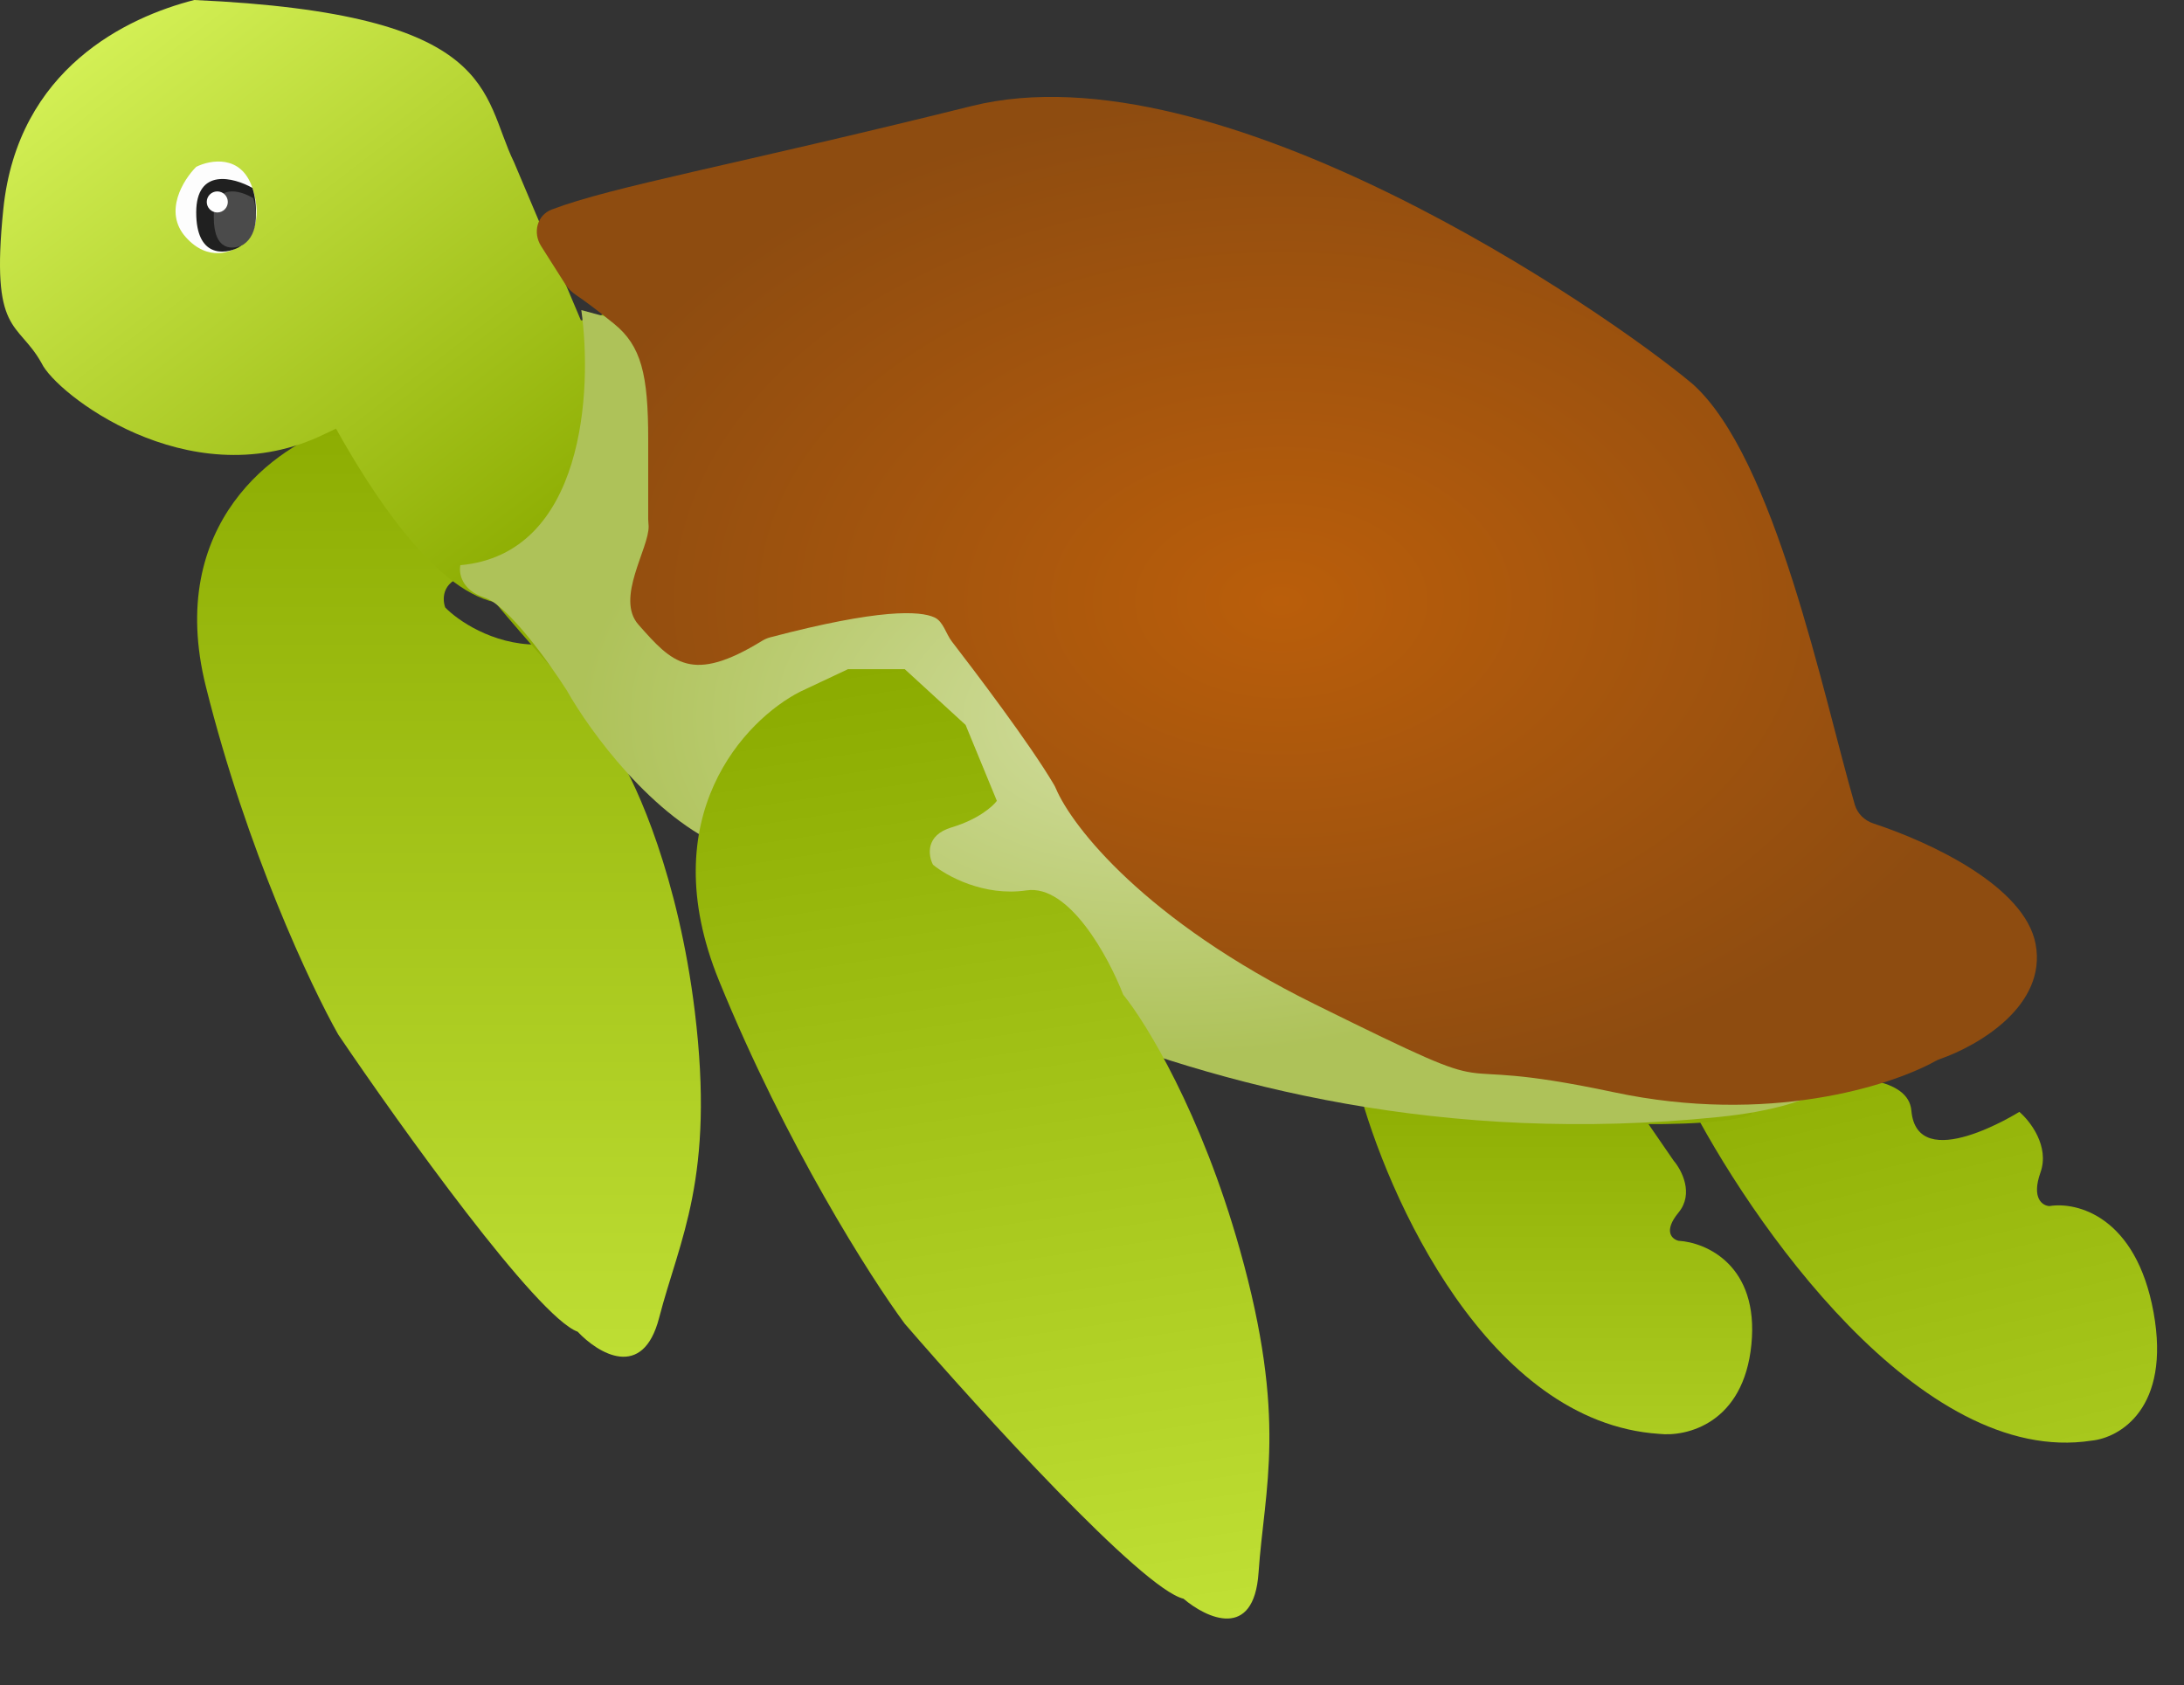 <svg width="311" height="240" viewBox="0 0 311 240" fill="none" xmlns="http://www.w3.org/2000/svg">
<rect x="0" y="0" width="311" height="240" fill="#333333" stroke="none"/>
<path d="M29.311 97.751C23.509 74.478 39.465 63.371 48.168 60.726L74.278 79.239C73.553 79.9 71.087 81.355 67.026 81.883C62.964 82.412 62.916 85.189 63.399 86.512C65.092 88.275 70.072 91.801 76.454 91.801C82.837 91.801 86.85 102.38 88.059 107.669C90.718 111.856 96.617 124.991 98.938 144.033C101.839 167.835 96.762 176.43 93.861 187.67C91.54 196.662 85.158 192.739 82.257 189.653C76.454 187.538 57.113 160.562 48.168 147.339C44.3 140.507 35.113 121.024 29.311 97.751Z" fill="url(#paint0_linear_450_4308)"/>
<path d="M236.256 204.202C211.907 202.592 197.52 170.447 193.369 154.575L234.181 159.27L238.332 165.305C239.484 166.647 241.237 170 239.023 172.682C236.81 175.365 238.101 176.482 239.023 176.706C242.943 176.929 250.506 180.193 249.399 191.46C248.292 202.726 240.176 204.649 236.256 204.202Z" fill="url(#paint1_linear_450_4308)"/>
<path d="M297.821 205.168C273.456 208.945 249.192 174.012 240.105 156.073C240.105 156.073 271.365 148.842 272.179 158.166C272.993 167.49 287.552 158.343 287.552 158.343C289.106 159.671 291.884 163.256 290.563 166.97C289.243 170.683 290.862 171.713 291.836 171.764C295.747 171.113 304.19 173.233 306.668 186.915C309.147 200.596 301.803 204.785 297.821 205.168Z" fill="url(#paint2_linear_450_4308)"/>
<path d="M27.66 0C71.165 1.947 68.454 13.383 73.204 23.117L82.721 45.625C83.174 45.625 85.304 45.139 90.198 43.192C96.316 40.759 123.506 48.667 156.135 54.142C188.763 59.617 254.02 156.951 249.262 158.776C245.455 160.236 234.534 160.196 229.549 159.993C166.331 158.776 109.911 119.843 102.434 117.409C96.452 115.463 78.642 95.509 70.485 85.776C61.632 83.795 52.788 69.893 47.85 61.041C46.991 61.465 46.153 61.86 45.334 62.229C26.652 70.641 7.93 56.035 5.916 51.709C2.517 45.625 -1.361 47.767 0.47 29.809C2.516 9.733 18.143 2.433 27.66 0Z" fill="url(#paint3_linear_450_4308)"/>
<path d="M65.553 80.489C83.193 78.904 84.388 55.612 82.78 44.165L156.508 63.978C211.863 93.037 306.999 152.741 244.708 159.081C166.844 167.007 116.542 126.059 103.45 120.776C92.977 116.549 83.927 104.045 80.711 98.321C78.185 94.358 72.306 86.169 68.999 85.112C65.691 84.055 65.323 81.59 65.553 80.489Z" fill="url(#paint4_radial_450_4308)"/>
<path d="M138.38 15.097C104.377 23.55 87.196 26.545 78.561 29.843C76.458 30.647 75.847 33.151 77.055 35.051L80.514 40.497C80.919 41.136 81.492 41.657 82.121 42.079C83.117 42.746 84.828 43.994 87.418 46.09C91.327 49.256 92.304 53.343 92.304 62.575V73.963C92.304 74.283 92.355 74.599 92.364 74.919C92.456 78.078 87.596 85.197 90.908 88.951C95.741 94.43 98.494 97.422 108.536 91.255C108.879 91.044 109.273 90.872 109.663 90.77C125.269 86.658 131.006 86.974 133.082 87.936C134.322 88.511 134.695 90.256 135.529 91.338C138.706 95.461 146.692 105.969 150.104 111.785C150.203 111.953 150.28 112.116 150.356 112.294C152.681 117.746 163.072 131.087 187.248 143.024C217.965 158.19 201.908 149.618 229.833 155.553C251.747 160.21 269.183 154.673 275.55 151.14C275.794 151.005 276.04 150.895 276.303 150.803C281.749 148.899 291.506 143.204 289.871 134.452C288.333 126.224 274.925 119.957 266.792 117.281C265.515 116.861 264.497 115.89 264.122 114.599C259.637 99.158 252.783 65.16 241.003 54.663C228.669 44.333 173.549 6.355 138.38 15.097Z" fill="url(#paint5_radial_450_4308)"/>
<path d="M102.383 139.653C92.864 116.286 106.124 102.486 113.944 98.506L120.749 95.301L128.838 95.301L137.501 103.242L141.952 114.053C141.376 114.843 139.282 116.704 135.511 117.828C131.741 118.952 132.172 121.845 132.859 123.15C134.771 124.743 140.113 127.704 146.181 126.801C152.249 125.899 157.883 136.325 159.942 141.651C163.191 145.627 171.058 158.444 176.539 177.905C183.39 202.231 180.041 211.882 179.216 223.974C178.555 233.647 171.813 230.472 168.524 227.676C162.644 226.298 139.617 200.998 128.838 188.521C123.986 181.967 111.901 163.019 102.383 139.653Z" fill="url(#paint6_linear_450_4308)"/>
<path d="M35.941 26.759C34.341 21.959 29.941 22.759 27.941 23.759C26.108 25.592 23.241 30.159 26.441 33.759C29.641 37.359 33.108 35.925 34.441 34.759C35.608 34.092 37.541 31.559 35.941 26.759Z" fill="#FDFDFD"/>
<path d="M27.941 30.259C27.941 36.659 31.941 36.259 33.941 35.259C37.141 33.258 36.608 28.759 35.941 26.759C33.275 25.259 27.941 23.859 27.941 30.259Z" fill="#202020"/>
<path d="M30.441 30.947C30.441 35.899 33.263 35.589 34.674 34.816C36.931 33.268 36.555 29.787 36.085 28.239C34.204 27.079 30.441 25.996 30.441 30.947Z" fill="#4B4B4B"/>
<circle cx="30.941" cy="28.759" r="1.5" fill="white"/>
<defs>
<linearGradient id="paint0_linear_450_4308" x1="63.937" y1="60.726" x2="63.937" y2="193.219" gradientUnits="userSpaceOnUse">
<stop stop-color="#8DAD02"/>
<stop offset="1" stop-color="#BEDE34"/>
</linearGradient>
<linearGradient id="paint1_linear_450_4308" x1="221.439" y1="154.575" x2="221.439" y2="204.26" gradientUnits="userSpaceOnUse">
<stop stop-color="#8DAD02"/>
<stop offset="1" stop-color="#ACCC21"/>
</linearGradient>
<linearGradient id="paint2_linear_450_4308" x1="267.608" y1="149.51" x2="281.82" y2="209.061" gradientUnits="userSpaceOnUse">
<stop stop-color="#90B005"/>
<stop offset="1" stop-color="#A8C81D"/>
</linearGradient>
<linearGradient id="paint3_linear_450_4308" x1="83.409" y1="72.392" x2="12.062" y2="-20.618" gradientUnits="userSpaceOnUse">
<stop stop-color="#8EAE03"/>
<stop offset="1" stop-color="#E3FF68"/>
<stop offset="1" stop-color="#E3FF68"/>
</linearGradient>
<radialGradient id="paint4_radial_450_4308" cx="0" cy="0" r="1" gradientUnits="userSpaceOnUse" gradientTransform="translate(165.302 102.13) rotate(90) scale(57.966 99.803)">
<stop stop-color="#D3DEA1"/>
<stop offset="0.834" stop-color="#AEC259"/>
</radialGradient>
<radialGradient id="paint5_radial_450_4308" cx="0" cy="0" r="1" gradientUnits="userSpaceOnUse" gradientTransform="translate(182.452 85.569) rotate(90) scale(71.767 107.601)">
<stop stop-color="#BA5E0B"/>
<stop offset="1" stop-color="#8E4C10"/>
</radialGradient>
<linearGradient id="paint6_linear_450_4308" x1="128.582" y1="94.135" x2="149.434" y2="234.313" gradientUnits="userSpaceOnUse">
<stop stop-color="#8BAB00"/>
<stop offset="1" stop-color="#C0E035"/>
</linearGradient>
</defs>
</svg>
